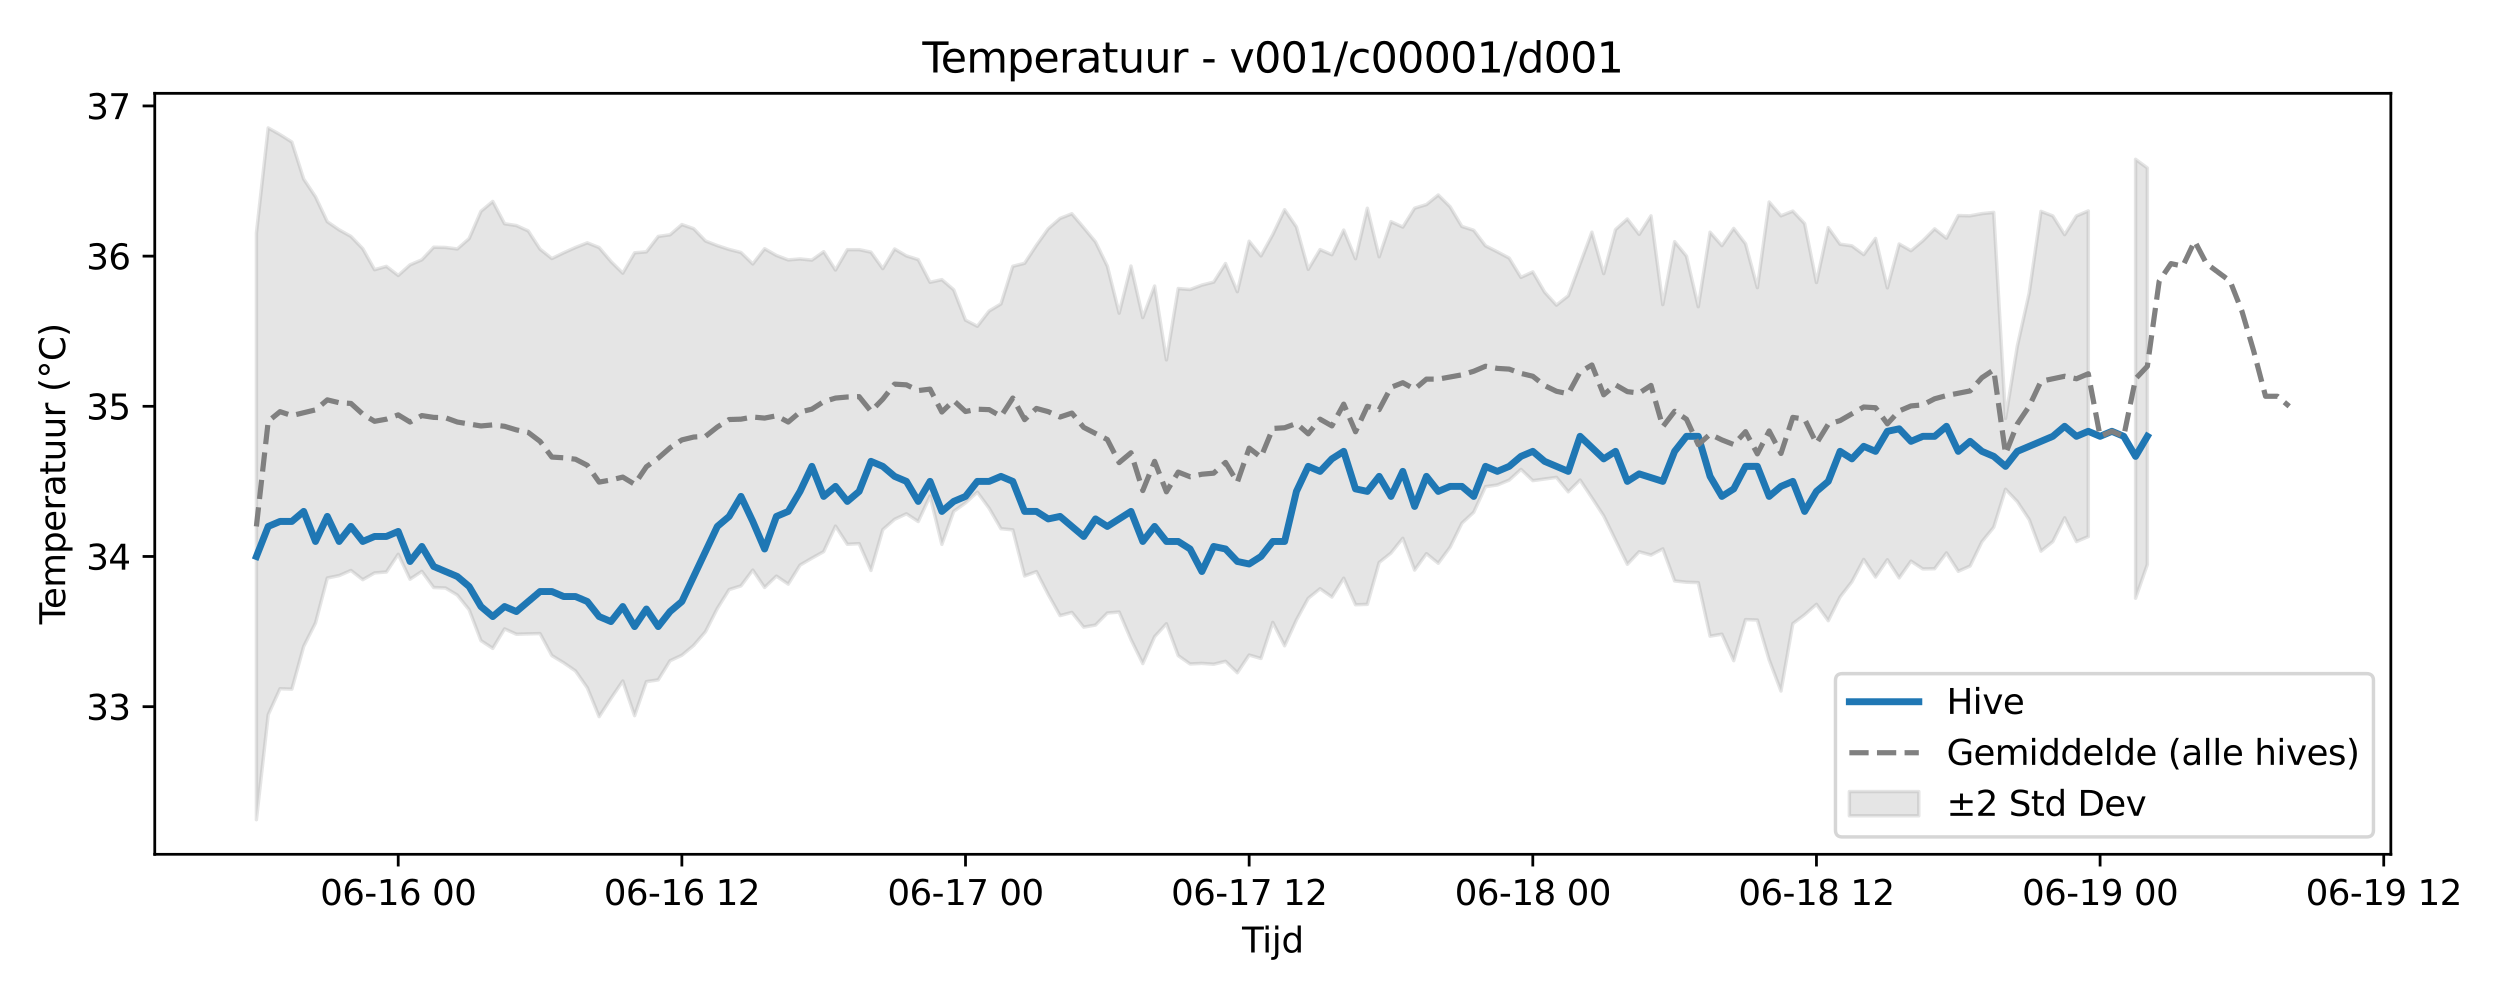 <?xml version="1.0" encoding="utf-8" standalone="no"?>
<!DOCTYPE svg PUBLIC "-//W3C//DTD SVG 1.1//EN"
  "http://www.w3.org/Graphics/SVG/1.1/DTD/svg11.dtd">
<svg xmlns:xlink="http://www.w3.org/1999/xlink" width="720pt" height="288pt" viewBox="0 0 720 288" xmlns="http://www.w3.org/2000/svg" version="1.1">
 <defs>
  <style type="text/css">*{stroke-linejoin: round; stroke-linecap: butt}</style>
 </defs>
 <g id="figure_1">
  <g id="patch_1">
   <path d="M 0 288 
L 720 288 
L 720 0 
L 0 0 
z
" style="fill: #ffffff"/>
  </g>
  <g id="axes_1">
   <g id="patch_2">
    <path d="M 44.57 246.04 
L 688.56 246.04 
L 688.56 26.88 
L 44.57 26.88 
z
" style="fill: #ffffff"/>
   </g>
   <g id="FillBetweenPolyCollection_1">
    <path d="M 73.842 67.152 
L 73.842 236.078 
L 77.246 205.834 
L 80.65 198.357 
L 84.054 198.473 
L 87.457 186.177 
L 90.861 179.431 
L 94.265 166.464 
L 97.669 165.78 
L 101.072 164.291 
L 104.476 166.947 
L 107.88 165.005 
L 111.284 164.731 
L 114.687 159.637 
L 118.091 166.814 
L 121.495 164.561 
L 124.899 169.21 
L 128.302 169.348 
L 131.706 171.389 
L 135.11 175.614 
L 138.514 184.501 
L 141.917 186.732 
L 145.321 181.119 
L 148.725 182.663 
L 152.129 182.559 
L 155.532 182.471 
L 158.936 188.81 
L 162.34 190.883 
L 165.744 193.238 
L 169.147 198.083 
L 172.551 206.397 
L 175.955 201.154 
L 179.359 196.132 
L 182.762 206.115 
L 186.166 196.309 
L 189.57 195.8 
L 192.974 190.302 
L 196.377 188.71 
L 199.781 185.881 
L 203.185 181.923 
L 206.589 175.246 
L 209.992 169.806 
L 213.396 168.736 
L 216.8 164.186 
L 220.204 169.195 
L 223.607 165.923 
L 227.011 168.231 
L 230.415 162.752 
L 233.819 160.763 
L 237.222 158.866 
L 240.626 151.522 
L 244.03 156.761 
L 247.434 156.566 
L 250.837 164.289 
L 254.241 152.544 
L 257.645 149.559 
L 261.049 147.975 
L 264.452 150.204 
L 267.856 142.851 
L 271.26 156.785 
L 274.664 147.277 
L 278.067 144.834 
L 281.471 141.744 
L 284.875 146.383 
L 288.279 152.264 
L 291.682 152.596 
L 295.086 165.887 
L 298.49 164.626 
L 301.894 171.245 
L 305.297 177.3 
L 308.701 176.379 
L 312.105 180.614 
L 315.509 180.02 
L 318.912 176.553 
L 322.316 176.271 
L 325.72 184.185 
L 329.124 191.107 
L 332.527 183.368 
L 335.931 179.64 
L 339.335 188.829 
L 342.739 191.223 
L 346.142 191.058 
L 349.546 191.302 
L 352.95 190.465 
L 356.354 193.755 
L 359.757 188.651 
L 363.161 189.641 
L 366.565 179.258 
L 369.969 185.986 
L 373.372 178.556 
L 376.776 172.315 
L 380.18 169.566 
L 383.584 171.954 
L 386.987 166.529 
L 390.391 174.173 
L 393.795 174.055 
L 397.199 161.995 
L 400.602 159.27 
L 404.006 155.033 
L 407.41 164.182 
L 410.814 159.458 
L 414.217 162.221 
L 417.621 157.6 
L 421.025 150.678 
L 424.429 147.529 
L 427.832 140.161 
L 431.236 139.677 
L 434.64 138.276 
L 438.044 135.189 
L 441.447 138.421 
L 444.851 137.957 
L 448.255 137.492 
L 451.659 141.646 
L 455.062 138.246 
L 458.466 143.37 
L 461.87 148.592 
L 465.274 155.558 
L 468.677 162.515 
L 472.081 158.906 
L 475.485 159.852 
L 478.889 158.079 
L 482.292 167.304 
L 485.696 167.686 
L 489.1 167.799 
L 492.504 183.215 
L 495.907 182.649 
L 499.311 190.283 
L 502.715 178.44 
L 506.119 178.571 
L 509.522 190.054 
L 512.926 199.023 
L 516.33 179.615 
L 519.734 177.05 
L 523.137 174.044 
L 526.541 178.762 
L 529.945 171.941 
L 533.349 167.548 
L 536.752 161.121 
L 540.156 166.181 
L 543.56 161.205 
L 546.964 166.432 
L 550.367 161.615 
L 553.771 163.856 
L 557.175 163.792 
L 560.579 159.247 
L 563.982 164.533 
L 567.386 163.015 
L 570.79 156.03 
L 574.194 151.848 
L 577.597 140.904 
L 581.001 144.487 
L 584.405 149.636 
L 587.809 158.739 
L 591.212 155.979 
L 594.616 149.141 
L 598.02 155.979 
L 601.424 154.537 
L 601.424 60.745 
L 601.424 60.745 
L 598.02 62.187 
L 594.616 67.583 
L 591.212 62.187 
L 587.809 60.869 
L 584.405 84.389 
L 581.001 99.63 
L 577.597 120.515 
L 574.194 61.168 
L 570.79 61.518 
L 567.386 62.154 
L 563.982 62.077 
L 560.579 68.599 
L 557.175 65.908 
L 553.771 69.345 
L 550.367 72.204 
L 546.964 70.27 
L 543.56 82.913 
L 540.156 68.668 
L 536.752 73.316 
L 533.349 70.803 
L 529.945 70.323 
L 526.541 65.562 
L 523.137 81.368 
L 519.734 64.39 
L 516.33 60.795 
L 512.926 62.155 
L 509.522 58.183 
L 506.119 82.848 
L 502.715 70.209 
L 499.311 65.781 
L 495.907 70.737 
L 492.504 66.876 
L 489.1 88.333 
L 485.696 73.754 
L 482.292 69.604 
L 478.889 87.721 
L 475.485 62.158 
L 472.081 67.498 
L 468.677 63.066 
L 465.274 66.109 
L 461.87 78.801 
L 458.466 66.866 
L 455.062 76.006 
L 451.659 85.17 
L 448.255 87.882 
L 444.851 84.122 
L 441.447 78.303 
L 438.044 79.887 
L 434.64 74.329 
L 431.236 72.516 
L 427.832 70.796 
L 424.429 66.311 
L 421.025 65.222 
L 417.621 59.536 
L 414.217 56.15 
L 410.814 58.914 
L 407.41 59.957 
L 404.006 65.398 
L 400.602 63.839 
L 397.199 73.952 
L 393.795 59.97 
L 390.391 74.511 
L 386.987 66.261 
L 383.584 73.365 
L 380.18 71.874 
L 376.776 77.57 
L 373.372 65.356 
L 369.969 60.397 
L 366.565 67.537 
L 363.161 73.7 
L 359.757 69.472 
L 356.354 84.004 
L 352.95 75.897 
L 349.546 81.239 
L 346.142 82.1 
L 342.739 83.377 
L 339.335 83.094 
L 335.931 103.646 
L 332.527 82.376 
L 329.124 91.458 
L 325.72 76.616 
L 322.316 90.194 
L 318.912 76.627 
L 315.509 69.659 
L 312.105 65.563 
L 308.701 61.559 
L 305.297 62.904 
L 301.894 65.869 
L 298.49 70.635 
L 295.086 75.827 
L 291.682 76.692 
L 288.279 87.529 
L 284.875 89.565 
L 281.471 93.964 
L 278.067 92.195 
L 274.664 83.453 
L 271.26 80.536 
L 267.856 81.288 
L 264.452 74.759 
L 261.049 73.693 
L 257.645 71.696 
L 254.241 77.362 
L 250.837 72.619 
L 247.434 71.899 
L 244.03 71.909 
L 240.626 77.766 
L 237.222 72.482 
L 233.819 74.91 
L 230.415 74.569 
L 227.011 74.857 
L 223.607 73.56 
L 220.204 71.627 
L 216.8 76.018 
L 213.396 72.704 
L 209.992 71.84 
L 206.589 70.725 
L 203.185 69.404 
L 199.781 65.857 
L 196.377 64.676 
L 192.974 67.615 
L 189.57 68.09 
L 186.166 72.525 
L 182.762 72.811 
L 179.359 78.675 
L 175.955 75.3 
L 172.551 71.294 
L 169.147 69.927 
L 165.744 71.27 
L 162.34 72.801 
L 158.936 74.462 
L 155.532 71.739 
L 152.129 66.501 
L 148.725 64.956 
L 145.321 64.44 
L 141.917 58.004 
L 138.514 60.852 
L 135.11 68.71 
L 131.706 71.699 
L 128.302 71.268 
L 124.899 71.2 
L 121.495 74.82 
L 118.091 76.274 
L 114.687 79.331 
L 111.284 76.709 
L 107.88 77.67 
L 104.476 71.61 
L 101.072 68.086 
L 97.669 66.185 
L 94.265 63.854 
L 90.861 56.654 
L 87.457 51.556 
L 84.054 40.907 
L 80.65 38.758 
L 77.246 36.842 
L 73.842 67.152 
z
" clip-path="url(#p78572b3b5e)" style="fill: #808080; fill-opacity: 0.2; stroke: #808080; stroke-opacity: 0.2"/>
    <path d="M 615.039 45.875 
L 615.039 172.291 
L 618.442 162.569 
L 618.442 48.388 
L 618.442 48.388 
L 615.039 45.875 
z
" clip-path="url(#p78572b3b5e)" style="fill: #808080; fill-opacity: 0.2; stroke: #808080; stroke-opacity: 0.2"/>
   </g>
   <g id="matplotlib.axis_1">
    <g id="xtick_1">
     <g id="line2d_1">
      <defs>
       <path id="m7b398f1e34" d="M 0 0 
L 0 3.5 
" style="stroke: #000000; stroke-width: 0.8"/>
      </defs>
      <g>
       <use xlink:href="#m7b398f1e34" x="114.687" y="246.04" style="stroke: #000000; stroke-width: 0.8"/>
      </g>
     </g>
     <g id="text_1">
      <!-- 06-16 00 -->
      <g transform="translate(92.207 260.638) scale(0.1 -0.1)">
       <defs>
        <path id="DejaVuSans-30" d="M 2034 4250 
Q 1547 4250 1301 3770 
Q 1056 3291 1056 2328 
Q 1056 1369 1301 889 
Q 1547 409 2034 409 
Q 2525 409 2770 889 
Q 3016 1369 3016 2328 
Q 3016 3291 2770 3770 
Q 2525 4250 2034 4250 
z
M 2034 4750 
Q 2819 4750 3233 4129 
Q 3647 3509 3647 2328 
Q 3647 1150 3233 529 
Q 2819 -91 2034 -91 
Q 1250 -91 836 529 
Q 422 1150 422 2328 
Q 422 3509 836 4129 
Q 1250 4750 2034 4750 
z
" transform="scale(0.016)"/>
        <path id="DejaVuSans-36" d="M 2113 2584 
Q 1688 2584 1439 2293 
Q 1191 2003 1191 1497 
Q 1191 994 1439 701 
Q 1688 409 2113 409 
Q 2538 409 2786 701 
Q 3034 994 3034 1497 
Q 3034 2003 2786 2293 
Q 2538 2584 2113 2584 
z
M 3366 4563 
L 3366 3988 
Q 3128 4100 2886 4159 
Q 2644 4219 2406 4219 
Q 1781 4219 1451 3797 
Q 1122 3375 1075 2522 
Q 1259 2794 1537 2939 
Q 1816 3084 2150 3084 
Q 2853 3084 3261 2657 
Q 3669 2231 3669 1497 
Q 3669 778 3244 343 
Q 2819 -91 2113 -91 
Q 1303 -91 875 529 
Q 447 1150 447 2328 
Q 447 3434 972 4092 
Q 1497 4750 2381 4750 
Q 2619 4750 2861 4703 
Q 3103 4656 3366 4563 
z
" transform="scale(0.016)"/>
        <path id="DejaVuSans-2d" d="M 313 2009 
L 1997 2009 
L 1997 1497 
L 313 1497 
L 313 2009 
z
" transform="scale(0.016)"/>
        <path id="DejaVuSans-31" d="M 794 531 
L 1825 531 
L 1825 4091 
L 703 3866 
L 703 4441 
L 1819 4666 
L 2450 4666 
L 2450 531 
L 3481 531 
L 3481 0 
L 794 0 
L 794 531 
z
" transform="scale(0.016)"/>
        <path id="DejaVuSans-20" transform="scale(0.016)"/>
       </defs>
       <use xlink:href="#DejaVuSans-30"/>
       <use xlink:href="#DejaVuSans-36" transform="translate(63.623 0)"/>
       <use xlink:href="#DejaVuSans-2d" transform="translate(127.246 0)"/>
       <use xlink:href="#DejaVuSans-31" transform="translate(163.33 0)"/>
       <use xlink:href="#DejaVuSans-36" transform="translate(226.953 0)"/>
       <use xlink:href="#DejaVuSans-20" transform="translate(290.576 0)"/>
       <use xlink:href="#DejaVuSans-30" transform="translate(322.363 0)"/>
       <use xlink:href="#DejaVuSans-30" transform="translate(385.986 0)"/>
      </g>
     </g>
    </g>
    <g id="xtick_2">
     <g id="line2d_2">
      <g>
       <use xlink:href="#m7b398f1e34" x="196.377" y="246.04" style="stroke: #000000; stroke-width: 0.8"/>
      </g>
     </g>
     <g id="text_2">
      <!-- 06-16 12 -->
      <g transform="translate(173.897 260.638) scale(0.1 -0.1)">
       <defs>
        <path id="DejaVuSans-32" d="M 1228 531 
L 3431 531 
L 3431 0 
L 469 0 
L 469 531 
Q 828 903 1448 1529 
Q 2069 2156 2228 2338 
Q 2531 2678 2651 2914 
Q 2772 3150 2772 3378 
Q 2772 3750 2511 3984 
Q 2250 4219 1831 4219 
Q 1534 4219 1204 4116 
Q 875 4013 500 3803 
L 500 4441 
Q 881 4594 1212 4672 
Q 1544 4750 1819 4750 
Q 2544 4750 2975 4387 
Q 3406 4025 3406 3419 
Q 3406 3131 3298 2873 
Q 3191 2616 2906 2266 
Q 2828 2175 2409 1742 
Q 1991 1309 1228 531 
z
" transform="scale(0.016)"/>
       </defs>
       <use xlink:href="#DejaVuSans-30"/>
       <use xlink:href="#DejaVuSans-36" transform="translate(63.623 0)"/>
       <use xlink:href="#DejaVuSans-2d" transform="translate(127.246 0)"/>
       <use xlink:href="#DejaVuSans-31" transform="translate(163.33 0)"/>
       <use xlink:href="#DejaVuSans-36" transform="translate(226.953 0)"/>
       <use xlink:href="#DejaVuSans-20" transform="translate(290.576 0)"/>
       <use xlink:href="#DejaVuSans-31" transform="translate(322.363 0)"/>
       <use xlink:href="#DejaVuSans-32" transform="translate(385.986 0)"/>
      </g>
     </g>
    </g>
    <g id="xtick_3">
     <g id="line2d_3">
      <g>
       <use xlink:href="#m7b398f1e34" x="278.067" y="246.04" style="stroke: #000000; stroke-width: 0.8"/>
      </g>
     </g>
     <g id="text_3">
      <!-- 06-17 00 -->
      <g transform="translate(255.587 260.638) scale(0.1 -0.1)">
       <defs>
        <path id="DejaVuSans-37" d="M 525 4666 
L 3525 4666 
L 3525 4397 
L 1831 0 
L 1172 0 
L 2766 4134 
L 525 4134 
L 525 4666 
z
" transform="scale(0.016)"/>
       </defs>
       <use xlink:href="#DejaVuSans-30"/>
       <use xlink:href="#DejaVuSans-36" transform="translate(63.623 0)"/>
       <use xlink:href="#DejaVuSans-2d" transform="translate(127.246 0)"/>
       <use xlink:href="#DejaVuSans-31" transform="translate(163.33 0)"/>
       <use xlink:href="#DejaVuSans-37" transform="translate(226.953 0)"/>
       <use xlink:href="#DejaVuSans-20" transform="translate(290.576 0)"/>
       <use xlink:href="#DejaVuSans-30" transform="translate(322.363 0)"/>
       <use xlink:href="#DejaVuSans-30" transform="translate(385.986 0)"/>
      </g>
     </g>
    </g>
    <g id="xtick_4">
     <g id="line2d_4">
      <g>
       <use xlink:href="#m7b398f1e34" x="359.757" y="246.04" style="stroke: #000000; stroke-width: 0.8"/>
      </g>
     </g>
     <g id="text_4">
      <!-- 06-17 12 -->
      <g transform="translate(337.277 260.638) scale(0.1 -0.1)">
       <use xlink:href="#DejaVuSans-30"/>
       <use xlink:href="#DejaVuSans-36" transform="translate(63.623 0)"/>
       <use xlink:href="#DejaVuSans-2d" transform="translate(127.246 0)"/>
       <use xlink:href="#DejaVuSans-31" transform="translate(163.33 0)"/>
       <use xlink:href="#DejaVuSans-37" transform="translate(226.953 0)"/>
       <use xlink:href="#DejaVuSans-20" transform="translate(290.576 0)"/>
       <use xlink:href="#DejaVuSans-31" transform="translate(322.363 0)"/>
       <use xlink:href="#DejaVuSans-32" transform="translate(385.986 0)"/>
      </g>
     </g>
    </g>
    <g id="xtick_5">
     <g id="line2d_5">
      <g>
       <use xlink:href="#m7b398f1e34" x="441.447" y="246.04" style="stroke: #000000; stroke-width: 0.8"/>
      </g>
     </g>
     <g id="text_5">
      <!-- 06-18 00 -->
      <g transform="translate(418.967 260.638) scale(0.1 -0.1)">
       <defs>
        <path id="DejaVuSans-38" d="M 2034 2216 
Q 1584 2216 1326 1975 
Q 1069 1734 1069 1313 
Q 1069 891 1326 650 
Q 1584 409 2034 409 
Q 2484 409 2743 651 
Q 3003 894 3003 1313 
Q 3003 1734 2745 1975 
Q 2488 2216 2034 2216 
z
M 1403 2484 
Q 997 2584 770 2862 
Q 544 3141 544 3541 
Q 544 4100 942 4425 
Q 1341 4750 2034 4750 
Q 2731 4750 3128 4425 
Q 3525 4100 3525 3541 
Q 3525 3141 3298 2862 
Q 3072 2584 2669 2484 
Q 3125 2378 3379 2068 
Q 3634 1759 3634 1313 
Q 3634 634 3220 271 
Q 2806 -91 2034 -91 
Q 1263 -91 848 271 
Q 434 634 434 1313 
Q 434 1759 690 2068 
Q 947 2378 1403 2484 
z
M 1172 3481 
Q 1172 3119 1398 2916 
Q 1625 2713 2034 2713 
Q 2441 2713 2670 2916 
Q 2900 3119 2900 3481 
Q 2900 3844 2670 4047 
Q 2441 4250 2034 4250 
Q 1625 4250 1398 4047 
Q 1172 3844 1172 3481 
z
" transform="scale(0.016)"/>
       </defs>
       <use xlink:href="#DejaVuSans-30"/>
       <use xlink:href="#DejaVuSans-36" transform="translate(63.623 0)"/>
       <use xlink:href="#DejaVuSans-2d" transform="translate(127.246 0)"/>
       <use xlink:href="#DejaVuSans-31" transform="translate(163.33 0)"/>
       <use xlink:href="#DejaVuSans-38" transform="translate(226.953 0)"/>
       <use xlink:href="#DejaVuSans-20" transform="translate(290.576 0)"/>
       <use xlink:href="#DejaVuSans-30" transform="translate(322.363 0)"/>
       <use xlink:href="#DejaVuSans-30" transform="translate(385.986 0)"/>
      </g>
     </g>
    </g>
    <g id="xtick_6">
     <g id="line2d_6">
      <g>
       <use xlink:href="#m7b398f1e34" x="523.137" y="246.04" style="stroke: #000000; stroke-width: 0.8"/>
      </g>
     </g>
     <g id="text_6">
      <!-- 06-18 12 -->
      <g transform="translate(500.657 260.638) scale(0.1 -0.1)">
       <use xlink:href="#DejaVuSans-30"/>
       <use xlink:href="#DejaVuSans-36" transform="translate(63.623 0)"/>
       <use xlink:href="#DejaVuSans-2d" transform="translate(127.246 0)"/>
       <use xlink:href="#DejaVuSans-31" transform="translate(163.33 0)"/>
       <use xlink:href="#DejaVuSans-38" transform="translate(226.953 0)"/>
       <use xlink:href="#DejaVuSans-20" transform="translate(290.576 0)"/>
       <use xlink:href="#DejaVuSans-31" transform="translate(322.363 0)"/>
       <use xlink:href="#DejaVuSans-32" transform="translate(385.986 0)"/>
      </g>
     </g>
    </g>
    <g id="xtick_7">
     <g id="line2d_7">
      <g>
       <use xlink:href="#m7b398f1e34" x="604.827" y="246.04" style="stroke: #000000; stroke-width: 0.8"/>
      </g>
     </g>
     <g id="text_7">
      <!-- 06-19 00 -->
      <g transform="translate(582.347 260.638) scale(0.1 -0.1)">
       <defs>
        <path id="DejaVuSans-39" d="M 703 97 
L 703 672 
Q 941 559 1184 500 
Q 1428 441 1663 441 
Q 2288 441 2617 861 
Q 2947 1281 2994 2138 
Q 2813 1869 2534 1725 
Q 2256 1581 1919 1581 
Q 1219 1581 811 2004 
Q 403 2428 403 3163 
Q 403 3881 828 4315 
Q 1253 4750 1959 4750 
Q 2769 4750 3195 4129 
Q 3622 3509 3622 2328 
Q 3622 1225 3098 567 
Q 2575 -91 1691 -91 
Q 1453 -91 1209 -44 
Q 966 3 703 97 
z
M 1959 2075 
Q 2384 2075 2632 2365 
Q 2881 2656 2881 3163 
Q 2881 3666 2632 3958 
Q 2384 4250 1959 4250 
Q 1534 4250 1286 3958 
Q 1038 3666 1038 3163 
Q 1038 2656 1286 2365 
Q 1534 2075 1959 2075 
z
" transform="scale(0.016)"/>
       </defs>
       <use xlink:href="#DejaVuSans-30"/>
       <use xlink:href="#DejaVuSans-36" transform="translate(63.623 0)"/>
       <use xlink:href="#DejaVuSans-2d" transform="translate(127.246 0)"/>
       <use xlink:href="#DejaVuSans-31" transform="translate(163.33 0)"/>
       <use xlink:href="#DejaVuSans-39" transform="translate(226.953 0)"/>
       <use xlink:href="#DejaVuSans-20" transform="translate(290.576 0)"/>
       <use xlink:href="#DejaVuSans-30" transform="translate(322.363 0)"/>
       <use xlink:href="#DejaVuSans-30" transform="translate(385.986 0)"/>
      </g>
     </g>
    </g>
    <g id="xtick_8">
     <g id="line2d_8">
      <g>
       <use xlink:href="#m7b398f1e34" x="686.517" y="246.04" style="stroke: #000000; stroke-width: 0.8"/>
      </g>
     </g>
     <g id="text_8">
      <!-- 06-19 12 -->
      <g transform="translate(664.037 260.638) scale(0.1 -0.1)">
       <use xlink:href="#DejaVuSans-30"/>
       <use xlink:href="#DejaVuSans-36" transform="translate(63.623 0)"/>
       <use xlink:href="#DejaVuSans-2d" transform="translate(127.246 0)"/>
       <use xlink:href="#DejaVuSans-31" transform="translate(163.33 0)"/>
       <use xlink:href="#DejaVuSans-39" transform="translate(226.953 0)"/>
       <use xlink:href="#DejaVuSans-20" transform="translate(290.576 0)"/>
       <use xlink:href="#DejaVuSans-31" transform="translate(322.363 0)"/>
       <use xlink:href="#DejaVuSans-32" transform="translate(385.986 0)"/>
      </g>
     </g>
    </g>
    <g id="text_9">
     <!-- Tijd -->
     <g transform="translate(357.715 274.317) scale(0.1 -0.1)">
      <defs>
       <path id="DejaVuSans-54" d="M -19 4666 
L 3928 4666 
L 3928 4134 
L 2272 4134 
L 2272 0 
L 1638 0 
L 1638 4134 
L -19 4134 
L -19 4666 
z
" transform="scale(0.016)"/>
       <path id="DejaVuSans-69" d="M 603 3500 
L 1178 3500 
L 1178 0 
L 603 0 
L 603 3500 
z
M 603 4863 
L 1178 4863 
L 1178 4134 
L 603 4134 
L 603 4863 
z
" transform="scale(0.016)"/>
       <path id="DejaVuSans-6a" d="M 603 3500 
L 1178 3500 
L 1178 -63 
Q 1178 -731 923 -1031 
Q 669 -1331 103 -1331 
L -116 -1331 
L -116 -844 
L 38 -844 
Q 366 -844 484 -692 
Q 603 -541 603 -63 
L 603 3500 
z
M 603 4863 
L 1178 4863 
L 1178 4134 
L 603 4134 
L 603 4863 
z
" transform="scale(0.016)"/>
       <path id="DejaVuSans-64" d="M 2906 2969 
L 2906 4863 
L 3481 4863 
L 3481 0 
L 2906 0 
L 2906 525 
Q 2725 213 2448 61 
Q 2172 -91 1784 -91 
Q 1150 -91 751 415 
Q 353 922 353 1747 
Q 353 2572 751 3078 
Q 1150 3584 1784 3584 
Q 2172 3584 2448 3432 
Q 2725 3281 2906 2969 
z
M 947 1747 
Q 947 1113 1208 752 
Q 1469 391 1925 391 
Q 2381 391 2643 752 
Q 2906 1113 2906 1747 
Q 2906 2381 2643 2742 
Q 2381 3103 1925 3103 
Q 1469 3103 1208 2742 
Q 947 2381 947 1747 
z
" transform="scale(0.016)"/>
      </defs>
      <use xlink:href="#DejaVuSans-54"/>
      <use xlink:href="#DejaVuSans-69" transform="translate(57.959 0)"/>
      <use xlink:href="#DejaVuSans-6a" transform="translate(85.742 0)"/>
      <use xlink:href="#DejaVuSans-64" transform="translate(113.525 0)"/>
     </g>
    </g>
   </g>
   <g id="matplotlib.axis_2">
    <g id="ytick_1">
     <g id="line2d_9">
      <defs>
       <path id="m7804b0521a" d="M 0 0 
L -3.5 0 
" style="stroke: #000000; stroke-width: 0.8"/>
      </defs>
      <g>
       <use xlink:href="#m7804b0521a" x="44.57" y="203.518" style="stroke: #000000; stroke-width: 0.8"/>
      </g>
     </g>
     <g id="text_10">
      <!-- 33 -->
      <g transform="translate(24.845 207.318) scale(0.1 -0.1)">
       <defs>
        <path id="DejaVuSans-33" d="M 2597 2516 
Q 3050 2419 3304 2112 
Q 3559 1806 3559 1356 
Q 3559 666 3084 287 
Q 2609 -91 1734 -91 
Q 1441 -91 1130 -33 
Q 819 25 488 141 
L 488 750 
Q 750 597 1062 519 
Q 1375 441 1716 441 
Q 2309 441 2620 675 
Q 2931 909 2931 1356 
Q 2931 1769 2642 2001 
Q 2353 2234 1838 2234 
L 1294 2234 
L 1294 2753 
L 1863 2753 
Q 2328 2753 2575 2939 
Q 2822 3125 2822 3475 
Q 2822 3834 2567 4026 
Q 2313 4219 1838 4219 
Q 1578 4219 1281 4162 
Q 984 4106 628 3988 
L 628 4550 
Q 988 4650 1302 4700 
Q 1616 4750 1894 4750 
Q 2613 4750 3031 4423 
Q 3450 4097 3450 3541 
Q 3450 3153 3228 2886 
Q 3006 2619 2597 2516 
z
" transform="scale(0.016)"/>
       </defs>
       <use xlink:href="#DejaVuSans-33"/>
       <use xlink:href="#DejaVuSans-33" transform="translate(63.623 0)"/>
      </g>
     </g>
    </g>
    <g id="ytick_2">
     <g id="line2d_10">
      <g>
       <use xlink:href="#m7804b0521a" x="44.57" y="160.266" style="stroke: #000000; stroke-width: 0.8"/>
      </g>
     </g>
     <g id="text_11">
      <!-- 34 -->
      <g transform="translate(24.845 164.065) scale(0.1 -0.1)">
       <defs>
        <path id="DejaVuSans-34" d="M 2419 4116 
L 825 1625 
L 2419 1625 
L 2419 4116 
z
M 2253 4666 
L 3047 4666 
L 3047 1625 
L 3713 1625 
L 3713 1100 
L 3047 1100 
L 3047 0 
L 2419 0 
L 2419 1100 
L 313 1100 
L 313 1709 
L 2253 4666 
z
" transform="scale(0.016)"/>
       </defs>
       <use xlink:href="#DejaVuSans-33"/>
       <use xlink:href="#DejaVuSans-34" transform="translate(63.623 0)"/>
      </g>
     </g>
    </g>
    <g id="ytick_3">
     <g id="line2d_11">
      <g>
       <use xlink:href="#m7804b0521a" x="44.57" y="117.013" style="stroke: #000000; stroke-width: 0.8"/>
      </g>
     </g>
     <g id="text_12">
      <!-- 35 -->
      <g transform="translate(24.845 120.812) scale(0.1 -0.1)">
       <defs>
        <path id="DejaVuSans-35" d="M 691 4666 
L 3169 4666 
L 3169 4134 
L 1269 4134 
L 1269 2991 
Q 1406 3038 1543 3061 
Q 1681 3084 1819 3084 
Q 2600 3084 3056 2656 
Q 3513 2228 3513 1497 
Q 3513 744 3044 326 
Q 2575 -91 1722 -91 
Q 1428 -91 1123 -41 
Q 819 9 494 109 
L 494 744 
Q 775 591 1075 516 
Q 1375 441 1709 441 
Q 2250 441 2565 725 
Q 2881 1009 2881 1497 
Q 2881 1984 2565 2268 
Q 2250 2553 1709 2553 
Q 1456 2553 1204 2497 
Q 953 2441 691 2322 
L 691 4666 
z
" transform="scale(0.016)"/>
       </defs>
       <use xlink:href="#DejaVuSans-33"/>
       <use xlink:href="#DejaVuSans-35" transform="translate(63.623 0)"/>
      </g>
     </g>
    </g>
    <g id="ytick_4">
     <g id="line2d_12">
      <g>
       <use xlink:href="#m7804b0521a" x="44.57" y="73.76" style="stroke: #000000; stroke-width: 0.8"/>
      </g>
     </g>
     <g id="text_13">
      <!-- 36 -->
      <g transform="translate(24.845 77.559) scale(0.1 -0.1)">
       <use xlink:href="#DejaVuSans-33"/>
       <use xlink:href="#DejaVuSans-36" transform="translate(63.623 0)"/>
      </g>
     </g>
    </g>
    <g id="ytick_5">
     <g id="line2d_13">
      <g>
       <use xlink:href="#m7804b0521a" x="44.57" y="30.507" style="stroke: #000000; stroke-width: 0.8"/>
      </g>
     </g>
     <g id="text_14">
      <!-- 37 -->
      <g transform="translate(24.845 34.306) scale(0.1 -0.1)">
       <use xlink:href="#DejaVuSans-33"/>
       <use xlink:href="#DejaVuSans-37" transform="translate(63.623 0)"/>
      </g>
     </g>
    </g>
    <g id="text_15">
     <!-- Temperatuur (°C) -->
     <g transform="translate(18.765 179.816) rotate(-90) scale(0.1 -0.1)">
      <defs>
       <path id="DejaVuSans-65" d="M 3597 1894 
L 3597 1613 
L 953 1613 
Q 991 1019 1311 708 
Q 1631 397 2203 397 
Q 2534 397 2845 478 
Q 3156 559 3463 722 
L 3463 178 
Q 3153 47 2828 -22 
Q 2503 -91 2169 -91 
Q 1331 -91 842 396 
Q 353 884 353 1716 
Q 353 2575 817 3079 
Q 1281 3584 2069 3584 
Q 2775 3584 3186 3129 
Q 3597 2675 3597 1894 
z
M 3022 2063 
Q 3016 2534 2758 2815 
Q 2500 3097 2075 3097 
Q 1594 3097 1305 2825 
Q 1016 2553 972 2059 
L 3022 2063 
z
" transform="scale(0.016)"/>
       <path id="DejaVuSans-6d" d="M 3328 2828 
Q 3544 3216 3844 3400 
Q 4144 3584 4550 3584 
Q 5097 3584 5394 3201 
Q 5691 2819 5691 2113 
L 5691 0 
L 5113 0 
L 5113 2094 
Q 5113 2597 4934 2840 
Q 4756 3084 4391 3084 
Q 3944 3084 3684 2787 
Q 3425 2491 3425 1978 
L 3425 0 
L 2847 0 
L 2847 2094 
Q 2847 2600 2669 2842 
Q 2491 3084 2119 3084 
Q 1678 3084 1418 2786 
Q 1159 2488 1159 1978 
L 1159 0 
L 581 0 
L 581 3500 
L 1159 3500 
L 1159 2956 
Q 1356 3278 1631 3431 
Q 1906 3584 2284 3584 
Q 2666 3584 2933 3390 
Q 3200 3197 3328 2828 
z
" transform="scale(0.016)"/>
       <path id="DejaVuSans-70" d="M 1159 525 
L 1159 -1331 
L 581 -1331 
L 581 3500 
L 1159 3500 
L 1159 2969 
Q 1341 3281 1617 3432 
Q 1894 3584 2278 3584 
Q 2916 3584 3314 3078 
Q 3713 2572 3713 1747 
Q 3713 922 3314 415 
Q 2916 -91 2278 -91 
Q 1894 -91 1617 61 
Q 1341 213 1159 525 
z
M 3116 1747 
Q 3116 2381 2855 2742 
Q 2594 3103 2138 3103 
Q 1681 3103 1420 2742 
Q 1159 2381 1159 1747 
Q 1159 1113 1420 752 
Q 1681 391 2138 391 
Q 2594 391 2855 752 
Q 3116 1113 3116 1747 
z
" transform="scale(0.016)"/>
       <path id="DejaVuSans-72" d="M 2631 2963 
Q 2534 3019 2420 3045 
Q 2306 3072 2169 3072 
Q 1681 3072 1420 2755 
Q 1159 2438 1159 1844 
L 1159 0 
L 581 0 
L 581 3500 
L 1159 3500 
L 1159 2956 
Q 1341 3275 1631 3429 
Q 1922 3584 2338 3584 
Q 2397 3584 2469 3576 
Q 2541 3569 2628 3553 
L 2631 2963 
z
" transform="scale(0.016)"/>
       <path id="DejaVuSans-61" d="M 2194 1759 
Q 1497 1759 1228 1600 
Q 959 1441 959 1056 
Q 959 750 1161 570 
Q 1363 391 1709 391 
Q 2188 391 2477 730 
Q 2766 1069 2766 1631 
L 2766 1759 
L 2194 1759 
z
M 3341 1997 
L 3341 0 
L 2766 0 
L 2766 531 
Q 2569 213 2275 61 
Q 1981 -91 1556 -91 
Q 1019 -91 701 211 
Q 384 513 384 1019 
Q 384 1609 779 1909 
Q 1175 2209 1959 2209 
L 2766 2209 
L 2766 2266 
Q 2766 2663 2505 2880 
Q 2244 3097 1772 3097 
Q 1472 3097 1187 3025 
Q 903 2953 641 2809 
L 641 3341 
Q 956 3463 1253 3523 
Q 1550 3584 1831 3584 
Q 2591 3584 2966 3190 
Q 3341 2797 3341 1997 
z
" transform="scale(0.016)"/>
       <path id="DejaVuSans-74" d="M 1172 4494 
L 1172 3500 
L 2356 3500 
L 2356 3053 
L 1172 3053 
L 1172 1153 
Q 1172 725 1289 603 
Q 1406 481 1766 481 
L 2356 481 
L 2356 0 
L 1766 0 
Q 1100 0 847 248 
Q 594 497 594 1153 
L 594 3053 
L 172 3053 
L 172 3500 
L 594 3500 
L 594 4494 
L 1172 4494 
z
" transform="scale(0.016)"/>
       <path id="DejaVuSans-75" d="M 544 1381 
L 544 3500 
L 1119 3500 
L 1119 1403 
Q 1119 906 1312 657 
Q 1506 409 1894 409 
Q 2359 409 2629 706 
Q 2900 1003 2900 1516 
L 2900 3500 
L 3475 3500 
L 3475 0 
L 2900 0 
L 2900 538 
Q 2691 219 2414 64 
Q 2138 -91 1772 -91 
Q 1169 -91 856 284 
Q 544 659 544 1381 
z
M 1991 3584 
L 1991 3584 
z
" transform="scale(0.016)"/>
       <path id="DejaVuSans-28" d="M 1984 4856 
Q 1566 4138 1362 3434 
Q 1159 2731 1159 2009 
Q 1159 1288 1364 580 
Q 1569 -128 1984 -844 
L 1484 -844 
Q 1016 -109 783 600 
Q 550 1309 550 2009 
Q 550 2706 781 3412 
Q 1013 4119 1484 4856 
L 1984 4856 
z
" transform="scale(0.016)"/>
       <path id="DejaVuSans-b0" d="M 1600 4347 
Q 1350 4347 1178 4173 
Q 1006 4000 1006 3750 
Q 1006 3503 1178 3333 
Q 1350 3163 1600 3163 
Q 1850 3163 2022 3333 
Q 2194 3503 2194 3750 
Q 2194 3997 2020 4172 
Q 1847 4347 1600 4347 
z
M 1600 4750 
Q 1800 4750 1984 4673 
Q 2169 4597 2303 4453 
Q 2447 4313 2519 4134 
Q 2591 3956 2591 3750 
Q 2591 3338 2302 3052 
Q 2013 2766 1594 2766 
Q 1172 2766 890 3047 
Q 609 3328 609 3750 
Q 609 4169 896 4459 
Q 1184 4750 1600 4750 
z
" transform="scale(0.016)"/>
       <path id="DejaVuSans-43" d="M 4122 4306 
L 4122 3641 
Q 3803 3938 3442 4084 
Q 3081 4231 2675 4231 
Q 1875 4231 1450 3742 
Q 1025 3253 1025 2328 
Q 1025 1406 1450 917 
Q 1875 428 2675 428 
Q 3081 428 3442 575 
Q 3803 722 4122 1019 
L 4122 359 
Q 3791 134 3420 21 
Q 3050 -91 2638 -91 
Q 1578 -91 968 557 
Q 359 1206 359 2328 
Q 359 3453 968 4101 
Q 1578 4750 2638 4750 
Q 3056 4750 3426 4639 
Q 3797 4528 4122 4306 
z
" transform="scale(0.016)"/>
       <path id="DejaVuSans-29" d="M 513 4856 
L 1013 4856 
Q 1481 4119 1714 3412 
Q 1947 2706 1947 2009 
Q 1947 1309 1714 600 
Q 1481 -109 1013 -844 
L 513 -844 
Q 928 -128 1133 580 
Q 1338 1288 1338 2009 
Q 1338 2731 1133 3434 
Q 928 4138 513 4856 
z
" transform="scale(0.016)"/>
      </defs>
      <use xlink:href="#DejaVuSans-54"/>
      <use xlink:href="#DejaVuSans-65" transform="translate(44.084 0)"/>
      <use xlink:href="#DejaVuSans-6d" transform="translate(105.607 0)"/>
      <use xlink:href="#DejaVuSans-70" transform="translate(203.02 0)"/>
      <use xlink:href="#DejaVuSans-65" transform="translate(266.496 0)"/>
      <use xlink:href="#DejaVuSans-72" transform="translate(328.02 0)"/>
      <use xlink:href="#DejaVuSans-61" transform="translate(369.133 0)"/>
      <use xlink:href="#DejaVuSans-74" transform="translate(430.412 0)"/>
      <use xlink:href="#DejaVuSans-75" transform="translate(469.621 0)"/>
      <use xlink:href="#DejaVuSans-75" transform="translate(533 0)"/>
      <use xlink:href="#DejaVuSans-72" transform="translate(596.379 0)"/>
      <use xlink:href="#DejaVuSans-20" transform="translate(637.492 0)"/>
      <use xlink:href="#DejaVuSans-28" transform="translate(669.279 0)"/>
      <use xlink:href="#DejaVuSans-b0" transform="translate(708.293 0)"/>
      <use xlink:href="#DejaVuSans-43" transform="translate(758.293 0)"/>
      <use xlink:href="#DejaVuSans-29" transform="translate(828.117 0)"/>
     </g>
    </g>
   </g>
   <g id="line2d_14">
    <path d="M 73.842 160.266 
L 77.246 151.615 
L 80.65 150.173 
L 84.054 150.173 
L 87.457 147.29 
L 90.861 155.94 
L 94.265 148.731 
L 97.669 155.94 
L 101.072 151.615 
L 104.476 155.94 
L 107.88 154.498 
L 111.284 154.498 
L 114.687 153.057 
L 118.091 161.707 
L 121.495 157.382 
L 124.899 163.149 
L 131.706 166.033 
L 135.11 168.916 
L 138.514 174.683 
L 141.917 177.567 
L 145.321 174.683 
L 148.725 176.125 
L 155.532 170.358 
L 158.936 170.358 
L 162.34 171.8 
L 165.744 171.8 
L 169.147 173.241 
L 172.551 177.567 
L 175.955 179.008 
L 179.359 174.683 
L 182.762 180.45 
L 186.166 175.404 
L 189.57 180.45 
L 192.974 176.125 
L 196.377 173.241 
L 206.589 151.615 
L 209.992 148.731 
L 213.396 142.964 
L 216.8 150.173 
L 220.204 158.103 
L 223.607 148.731 
L 227.011 147.29 
L 230.415 141.523 
L 233.819 134.314 
L 237.222 142.964 
L 240.626 140.081 
L 244.03 144.406 
L 247.434 141.523 
L 250.837 132.872 
L 254.241 134.314 
L 257.645 137.197 
L 261.049 138.639 
L 264.452 144.406 
L 267.856 138.639 
L 271.26 147.29 
L 274.664 144.406 
L 278.067 142.964 
L 281.471 138.639 
L 284.875 138.639 
L 288.279 137.197 
L 291.682 138.639 
L 295.086 147.29 
L 298.49 147.29 
L 301.894 149.452 
L 305.297 148.731 
L 312.105 154.498 
L 315.509 149.452 
L 318.912 151.615 
L 325.72 147.29 
L 329.124 155.94 
L 332.527 151.615 
L 335.931 155.94 
L 339.335 155.94 
L 342.739 158.103 
L 346.142 164.591 
L 349.546 157.382 
L 352.95 158.103 
L 356.354 161.707 
L 359.757 162.428 
L 363.161 160.266 
L 366.565 155.94 
L 369.969 155.94 
L 373.372 141.523 
L 376.776 134.314 
L 380.18 135.756 
L 383.584 132.151 
L 386.987 129.988 
L 390.391 140.802 
L 393.795 141.523 
L 397.199 137.197 
L 400.602 142.964 
L 404.006 135.756 
L 407.41 145.848 
L 410.814 137.197 
L 414.217 141.523 
L 417.621 140.081 
L 421.025 140.081 
L 424.429 142.964 
L 427.832 134.314 
L 431.236 135.756 
L 434.64 134.314 
L 438.044 131.43 
L 441.447 129.988 
L 444.851 132.872 
L 451.659 135.756 
L 455.062 125.663 
L 461.87 132.151 
L 465.274 129.988 
L 468.677 138.639 
L 472.081 136.476 
L 478.889 138.639 
L 482.292 129.988 
L 485.696 125.663 
L 489.1 125.663 
L 492.504 137.197 
L 495.907 142.964 
L 499.311 140.802 
L 502.715 134.314 
L 506.119 134.314 
L 509.522 142.964 
L 512.926 140.081 
L 516.33 138.639 
L 519.734 147.29 
L 523.137 141.523 
L 526.541 138.639 
L 529.945 129.988 
L 533.349 132.151 
L 536.752 128.547 
L 540.156 129.988 
L 543.56 124.221 
L 546.964 123.501 
L 550.367 127.105 
L 553.771 125.663 
L 557.175 125.663 
L 560.579 122.78 
L 563.982 129.988 
L 567.386 127.105 
L 570.79 129.988 
L 574.194 131.43 
L 577.597 134.314 
L 581.001 129.988 
L 591.212 125.663 
L 594.616 122.78 
L 598.02 125.663 
L 601.424 124.221 
L 604.827 125.663 
L 608.231 124.221 
L 611.635 125.663 
L 615.039 131.43 
L 618.442 125.663 
L 618.442 125.663 
" clip-path="url(#p78572b3b5e)" style="fill: none; stroke: #1f77b4; stroke-width: 2; stroke-linecap: square"/>
   </g>
   <g id="line2d_15">
    <path d="M 73.842 151.615 
L 77.246 121.338 
L 80.65 118.557 
L 84.054 119.69 
L 90.861 118.042 
L 94.265 115.159 
L 97.669 115.983 
L 101.072 116.189 
L 104.476 119.278 
L 107.88 121.338 
L 111.284 120.72 
L 114.687 119.484 
L 118.091 121.544 
L 121.495 119.69 
L 124.899 120.205 
L 128.302 120.308 
L 131.706 121.544 
L 138.514 122.677 
L 141.917 122.368 
L 145.321 122.78 
L 148.725 123.809 
L 152.129 124.53 
L 155.532 127.105 
L 158.936 131.636 
L 162.34 131.842 
L 165.744 132.254 
L 169.147 134.005 
L 172.551 138.845 
L 175.955 138.227 
L 179.359 137.403 
L 182.762 139.463 
L 186.166 134.417 
L 189.57 131.945 
L 192.974 128.959 
L 196.377 126.693 
L 199.781 125.869 
L 203.185 125.663 
L 206.589 122.986 
L 209.992 120.823 
L 213.396 120.72 
L 216.8 120.102 
L 220.204 120.411 
L 223.607 119.742 
L 227.011 121.544 
L 230.415 118.66 
L 233.819 117.836 
L 237.222 115.674 
L 240.626 114.644 
L 244.03 114.335 
L 247.434 114.232 
L 250.837 118.454 
L 254.241 114.953 
L 257.645 110.628 
L 261.049 110.834 
L 264.452 112.481 
L 267.856 112.069 
L 271.26 118.66 
L 274.664 115.365 
L 278.067 118.514 
L 281.471 117.854 
L 284.875 117.974 
L 288.279 119.896 
L 291.682 114.644 
L 295.086 120.857 
L 298.49 117.63 
L 301.894 118.557 
L 305.297 120.102 
L 308.701 118.969 
L 312.105 123.089 
L 318.912 126.59 
L 322.316 133.232 
L 325.72 130.4 
L 329.124 141.282 
L 332.527 132.872 
L 335.931 141.643 
L 339.335 135.961 
L 342.739 137.3 
L 346.142 136.579 
L 349.546 136.27 
L 352.95 133.181 
L 356.354 138.879 
L 359.757 129.062 
L 363.161 131.671 
L 366.565 123.398 
L 369.969 123.192 
L 373.372 121.956 
L 376.776 124.942 
L 380.18 120.72 
L 383.584 122.659 
L 386.987 116.395 
L 390.391 124.342 
L 393.795 117.013 
L 397.199 117.974 
L 400.602 111.554 
L 404.006 110.216 
L 407.41 112.069 
L 410.814 109.186 
L 414.217 109.186 
L 421.025 107.95 
L 424.429 106.92 
L 427.832 105.478 
L 431.236 106.096 
L 434.64 106.302 
L 438.044 107.538 
L 441.447 108.362 
L 444.851 111.04 
L 448.255 112.687 
L 451.659 113.408 
L 455.062 107.126 
L 458.466 105.118 
L 461.87 113.697 
L 465.274 110.834 
L 468.677 112.79 
L 472.081 113.202 
L 475.485 111.005 
L 478.889 122.9 
L 482.292 118.454 
L 485.696 120.72 
L 489.1 128.066 
L 492.504 125.045 
L 495.907 126.693 
L 499.311 128.032 
L 502.715 124.324 
L 506.119 130.709 
L 509.522 124.118 
L 512.926 130.589 
L 516.33 120.205 
L 519.734 120.72 
L 523.137 127.706 
L 526.541 122.162 
L 529.945 121.132 
L 536.752 117.219 
L 540.156 117.425 
L 543.56 122.059 
L 546.964 118.351 
L 550.367 116.91 
L 553.771 116.601 
L 557.175 114.85 
L 560.579 113.923 
L 567.386 112.584 
L 570.79 108.774 
L 574.194 106.508 
L 577.597 130.709 
L 581.001 122.059 
L 584.405 117.013 
L 587.809 109.804 
L 594.616 108.362 
L 598.02 109.083 
L 601.424 107.641 
L 604.827 125.663 
L 608.231 124.221 
L 611.635 125.663 
L 615.039 109.083 
L 618.442 105.478 
L 621.846 80.968 
L 625.25 75.922 
L 628.654 76.643 
L 632.057 69.434 
L 635.461 75.922 
L 642.269 80.968 
L 645.672 89.619 
L 649.076 101.153 
L 652.48 114.129 
L 655.884 114.129 
L 659.287 117.013 
L 659.287 117.013 
" clip-path="url(#p78572b3b5e)" style="fill: none; stroke-dasharray: 5.55,2.4; stroke-dashoffset: 0; stroke: #808080; stroke-width: 1.5"/>
   </g>
   <g id="patch_3">
    <path d="M 44.57 246.04 
L 44.57 26.88 
" style="fill: none; stroke: #000000; stroke-width: 0.8; stroke-linejoin: miter; stroke-linecap: square"/>
   </g>
   <g id="patch_4">
    <path d="M 688.56 246.04 
L 688.56 26.88 
" style="fill: none; stroke: #000000; stroke-width: 0.8; stroke-linejoin: miter; stroke-linecap: square"/>
   </g>
   <g id="patch_5">
    <path d="M 44.57 246.04 
L 688.56 246.04 
" style="fill: none; stroke: #000000; stroke-width: 0.8; stroke-linejoin: miter; stroke-linecap: square"/>
   </g>
   <g id="patch_6">
    <path d="M 44.57 26.88 
L 688.56 26.88 
" style="fill: none; stroke: #000000; stroke-width: 0.8; stroke-linejoin: miter; stroke-linecap: square"/>
   </g>
   <g id="text_16">
    <!-- Temperatuur - v001/c00001/d001 -->
    <g transform="translate(265.643 20.88) scale(0.12 -0.12)">
     <defs>
      <path id="DejaVuSans-76" d="M 191 3500 
L 800 3500 
L 1894 563 
L 2988 3500 
L 3597 3500 
L 2284 0 
L 1503 0 
L 191 3500 
z
" transform="scale(0.016)"/>
      <path id="DejaVuSans-2f" d="M 1625 4666 
L 2156 4666 
L 531 -594 
L 0 -594 
L 1625 4666 
z
" transform="scale(0.016)"/>
      <path id="DejaVuSans-63" d="M 3122 3366 
L 3122 2828 
Q 2878 2963 2633 3030 
Q 2388 3097 2138 3097 
Q 1578 3097 1268 2742 
Q 959 2388 959 1747 
Q 959 1106 1268 751 
Q 1578 397 2138 397 
Q 2388 397 2633 464 
Q 2878 531 3122 666 
L 3122 134 
Q 2881 22 2623 -34 
Q 2366 -91 2075 -91 
Q 1284 -91 818 406 
Q 353 903 353 1747 
Q 353 2603 823 3093 
Q 1294 3584 2113 3584 
Q 2378 3584 2631 3529 
Q 2884 3475 3122 3366 
z
" transform="scale(0.016)"/>
     </defs>
     <use xlink:href="#DejaVuSans-54"/>
     <use xlink:href="#DejaVuSans-65" transform="translate(44.084 0)"/>
     <use xlink:href="#DejaVuSans-6d" transform="translate(105.607 0)"/>
     <use xlink:href="#DejaVuSans-70" transform="translate(203.02 0)"/>
     <use xlink:href="#DejaVuSans-65" transform="translate(266.496 0)"/>
     <use xlink:href="#DejaVuSans-72" transform="translate(328.02 0)"/>
     <use xlink:href="#DejaVuSans-61" transform="translate(369.133 0)"/>
     <use xlink:href="#DejaVuSans-74" transform="translate(430.412 0)"/>
     <use xlink:href="#DejaVuSans-75" transform="translate(469.621 0)"/>
     <use xlink:href="#DejaVuSans-75" transform="translate(533 0)"/>
     <use xlink:href="#DejaVuSans-72" transform="translate(596.379 0)"/>
     <use xlink:href="#DejaVuSans-20" transform="translate(637.492 0)"/>
     <use xlink:href="#DejaVuSans-2d" transform="translate(669.279 0)"/>
     <use xlink:href="#DejaVuSans-20" transform="translate(705.363 0)"/>
     <use xlink:href="#DejaVuSans-76" transform="translate(737.15 0)"/>
     <use xlink:href="#DejaVuSans-30" transform="translate(796.33 0)"/>
     <use xlink:href="#DejaVuSans-30" transform="translate(859.953 0)"/>
     <use xlink:href="#DejaVuSans-31" transform="translate(923.576 0)"/>
     <use xlink:href="#DejaVuSans-2f" transform="translate(987.199 0)"/>
     <use xlink:href="#DejaVuSans-63" transform="translate(1020.891 0)"/>
     <use xlink:href="#DejaVuSans-30" transform="translate(1075.871 0)"/>
     <use xlink:href="#DejaVuSans-30" transform="translate(1139.494 0)"/>
     <use xlink:href="#DejaVuSans-30" transform="translate(1203.117 0)"/>
     <use xlink:href="#DejaVuSans-30" transform="translate(1266.74 0)"/>
     <use xlink:href="#DejaVuSans-31" transform="translate(1330.363 0)"/>
     <use xlink:href="#DejaVuSans-2f" transform="translate(1393.986 0)"/>
     <use xlink:href="#DejaVuSans-64" transform="translate(1427.678 0)"/>
     <use xlink:href="#DejaVuSans-30" transform="translate(1491.154 0)"/>
     <use xlink:href="#DejaVuSans-30" transform="translate(1554.777 0)"/>
     <use xlink:href="#DejaVuSans-31" transform="translate(1618.4 0)"/>
    </g>
   </g>
   <g id="legend_1">
    <g id="patch_7">
     <path d="M 530.616 241.04 
L 681.56 241.04 
Q 683.56 241.04 683.56 239.04 
L 683.56 196.006 
Q 683.56 194.006 681.56 194.006 
L 530.616 194.006 
Q 528.616 194.006 528.616 196.006 
L 528.616 239.04 
Q 528.616 241.04 530.616 241.04 
z
" style="fill: #ffffff; opacity: 0.8; stroke: #cccccc; stroke-linejoin: miter"/>
    </g>
    <g id="line2d_16">
     <path d="M 532.616 202.104 
L 542.616 202.104 
L 552.616 202.104 
" style="fill: none; stroke: #1f77b4; stroke-width: 2; stroke-linecap: square"/>
    </g>
    <g id="text_17">
     <!-- Hive -->
     <g transform="translate(560.616 205.604) scale(0.1 -0.1)">
      <defs>
       <path id="DejaVuSans-48" d="M 628 4666 
L 1259 4666 
L 1259 2753 
L 3553 2753 
L 3553 4666 
L 4184 4666 
L 4184 0 
L 3553 0 
L 3553 2222 
L 1259 2222 
L 1259 0 
L 628 0 
L 628 4666 
z
" transform="scale(0.016)"/>
      </defs>
      <use xlink:href="#DejaVuSans-48"/>
      <use xlink:href="#DejaVuSans-69" transform="translate(75.195 0)"/>
      <use xlink:href="#DejaVuSans-76" transform="translate(102.979 0)"/>
      <use xlink:href="#DejaVuSans-65" transform="translate(162.158 0)"/>
     </g>
    </g>
    <g id="line2d_17">
     <path d="M 532.616 216.782 
L 542.616 216.782 
L 552.616 216.782 
" style="fill: none; stroke-dasharray: 5.55,2.4; stroke-dashoffset: 0; stroke: #808080; stroke-width: 1.5"/>
    </g>
    <g id="text_18">
     <!-- Gemiddelde (alle hives) -->
     <g transform="translate(560.616 220.282) scale(0.1 -0.1)">
      <defs>
       <path id="DejaVuSans-47" d="M 3809 666 
L 3809 1919 
L 2778 1919 
L 2778 2438 
L 4434 2438 
L 4434 434 
Q 4069 175 3628 42 
Q 3188 -91 2688 -91 
Q 1594 -91 976 548 
Q 359 1188 359 2328 
Q 359 3472 976 4111 
Q 1594 4750 2688 4750 
Q 3144 4750 3555 4637 
Q 3966 4525 4313 4306 
L 4313 3634 
Q 3963 3931 3569 4081 
Q 3175 4231 2741 4231 
Q 1884 4231 1454 3753 
Q 1025 3275 1025 2328 
Q 1025 1384 1454 906 
Q 1884 428 2741 428 
Q 3075 428 3337 486 
Q 3600 544 3809 666 
z
" transform="scale(0.016)"/>
       <path id="DejaVuSans-6c" d="M 603 4863 
L 1178 4863 
L 1178 0 
L 603 0 
L 603 4863 
z
" transform="scale(0.016)"/>
       <path id="DejaVuSans-68" d="M 3513 2113 
L 3513 0 
L 2938 0 
L 2938 2094 
Q 2938 2591 2744 2837 
Q 2550 3084 2163 3084 
Q 1697 3084 1428 2787 
Q 1159 2491 1159 1978 
L 1159 0 
L 581 0 
L 581 4863 
L 1159 4863 
L 1159 2956 
Q 1366 3272 1645 3428 
Q 1925 3584 2291 3584 
Q 2894 3584 3203 3211 
Q 3513 2838 3513 2113 
z
" transform="scale(0.016)"/>
       <path id="DejaVuSans-73" d="M 2834 3397 
L 2834 2853 
Q 2591 2978 2328 3040 
Q 2066 3103 1784 3103 
Q 1356 3103 1142 2972 
Q 928 2841 928 2578 
Q 928 2378 1081 2264 
Q 1234 2150 1697 2047 
L 1894 2003 
Q 2506 1872 2764 1633 
Q 3022 1394 3022 966 
Q 3022 478 2636 193 
Q 2250 -91 1575 -91 
Q 1294 -91 989 -36 
Q 684 19 347 128 
L 347 722 
Q 666 556 975 473 
Q 1284 391 1588 391 
Q 1994 391 2212 530 
Q 2431 669 2431 922 
Q 2431 1156 2273 1281 
Q 2116 1406 1581 1522 
L 1381 1569 
Q 847 1681 609 1914 
Q 372 2147 372 2553 
Q 372 3047 722 3315 
Q 1072 3584 1716 3584 
Q 2034 3584 2315 3537 
Q 2597 3491 2834 3397 
z
" transform="scale(0.016)"/>
      </defs>
      <use xlink:href="#DejaVuSans-47"/>
      <use xlink:href="#DejaVuSans-65" transform="translate(77.49 0)"/>
      <use xlink:href="#DejaVuSans-6d" transform="translate(139.014 0)"/>
      <use xlink:href="#DejaVuSans-69" transform="translate(236.426 0)"/>
      <use xlink:href="#DejaVuSans-64" transform="translate(264.209 0)"/>
      <use xlink:href="#DejaVuSans-64" transform="translate(327.686 0)"/>
      <use xlink:href="#DejaVuSans-65" transform="translate(391.162 0)"/>
      <use xlink:href="#DejaVuSans-6c" transform="translate(452.686 0)"/>
      <use xlink:href="#DejaVuSans-64" transform="translate(480.469 0)"/>
      <use xlink:href="#DejaVuSans-65" transform="translate(543.945 0)"/>
      <use xlink:href="#DejaVuSans-20" transform="translate(605.469 0)"/>
      <use xlink:href="#DejaVuSans-28" transform="translate(637.256 0)"/>
      <use xlink:href="#DejaVuSans-61" transform="translate(676.27 0)"/>
      <use xlink:href="#DejaVuSans-6c" transform="translate(737.549 0)"/>
      <use xlink:href="#DejaVuSans-6c" transform="translate(765.332 0)"/>
      <use xlink:href="#DejaVuSans-65" transform="translate(793.115 0)"/>
      <use xlink:href="#DejaVuSans-20" transform="translate(854.639 0)"/>
      <use xlink:href="#DejaVuSans-68" transform="translate(886.426 0)"/>
      <use xlink:href="#DejaVuSans-69" transform="translate(949.805 0)"/>
      <use xlink:href="#DejaVuSans-76" transform="translate(977.588 0)"/>
      <use xlink:href="#DejaVuSans-65" transform="translate(1036.768 0)"/>
      <use xlink:href="#DejaVuSans-73" transform="translate(1098.291 0)"/>
      <use xlink:href="#DejaVuSans-29" transform="translate(1150.391 0)"/>
     </g>
    </g>
    <g id="patch_8">
     <path d="M 532.616 234.96 
L 552.616 234.96 
L 552.616 227.96 
L 532.616 227.96 
z
" style="fill: #808080; fill-opacity: 0.2; stroke: #808080; stroke-opacity: 0.2; stroke-linejoin: miter"/>
    </g>
    <g id="text_19">
     <!-- ±2 Std Dev -->
     <g transform="translate(560.616 234.96) scale(0.1 -0.1)">
      <defs>
       <path id="DejaVuSans-b1" d="M 2944 4013 
L 2944 2803 
L 4684 2803 
L 4684 2272 
L 2944 2272 
L 2944 1063 
L 2419 1063 
L 2419 2272 
L 678 2272 
L 678 2803 
L 2419 2803 
L 2419 4013 
L 2944 4013 
z
M 678 531 
L 4684 531 
L 4684 0 
L 678 0 
L 678 531 
z
" transform="scale(0.016)"/>
       <path id="DejaVuSans-53" d="M 3425 4513 
L 3425 3897 
Q 3066 4069 2747 4153 
Q 2428 4238 2131 4238 
Q 1616 4238 1336 4038 
Q 1056 3838 1056 3469 
Q 1056 3159 1242 3001 
Q 1428 2844 1947 2747 
L 2328 2669 
Q 3034 2534 3370 2195 
Q 3706 1856 3706 1288 
Q 3706 609 3251 259 
Q 2797 -91 1919 -91 
Q 1588 -91 1214 -16 
Q 841 59 441 206 
L 441 856 
Q 825 641 1194 531 
Q 1563 422 1919 422 
Q 2459 422 2753 634 
Q 3047 847 3047 1241 
Q 3047 1584 2836 1778 
Q 2625 1972 2144 2069 
L 1759 2144 
Q 1053 2284 737 2584 
Q 422 2884 422 3419 
Q 422 4038 858 4394 
Q 1294 4750 2059 4750 
Q 2388 4750 2728 4690 
Q 3069 4631 3425 4513 
z
" transform="scale(0.016)"/>
       <path id="DejaVuSans-44" d="M 1259 4147 
L 1259 519 
L 2022 519 
Q 2988 519 3436 956 
Q 3884 1394 3884 2338 
Q 3884 3275 3436 3711 
Q 2988 4147 2022 4147 
L 1259 4147 
z
M 628 4666 
L 1925 4666 
Q 3281 4666 3915 4102 
Q 4550 3538 4550 2338 
Q 4550 1131 3912 565 
Q 3275 0 1925 0 
L 628 0 
L 628 4666 
z
" transform="scale(0.016)"/>
      </defs>
      <use xlink:href="#DejaVuSans-b1"/>
      <use xlink:href="#DejaVuSans-32" transform="translate(83.789 0)"/>
      <use xlink:href="#DejaVuSans-20" transform="translate(147.412 0)"/>
      <use xlink:href="#DejaVuSans-53" transform="translate(179.199 0)"/>
      <use xlink:href="#DejaVuSans-74" transform="translate(242.676 0)"/>
      <use xlink:href="#DejaVuSans-64" transform="translate(281.885 0)"/>
      <use xlink:href="#DejaVuSans-20" transform="translate(345.361 0)"/>
      <use xlink:href="#DejaVuSans-44" transform="translate(377.148 0)"/>
      <use xlink:href="#DejaVuSans-65" transform="translate(454.15 0)"/>
      <use xlink:href="#DejaVuSans-76" transform="translate(515.674 0)"/>
     </g>
    </g>
   </g>
  </g>
 </g>
 <defs>
  <clipPath id="p78572b3b5e">
   <rect x="44.57" y="26.88" width="643.99" height="219.16"/>
  </clipPath>
 </defs>
</svg>

